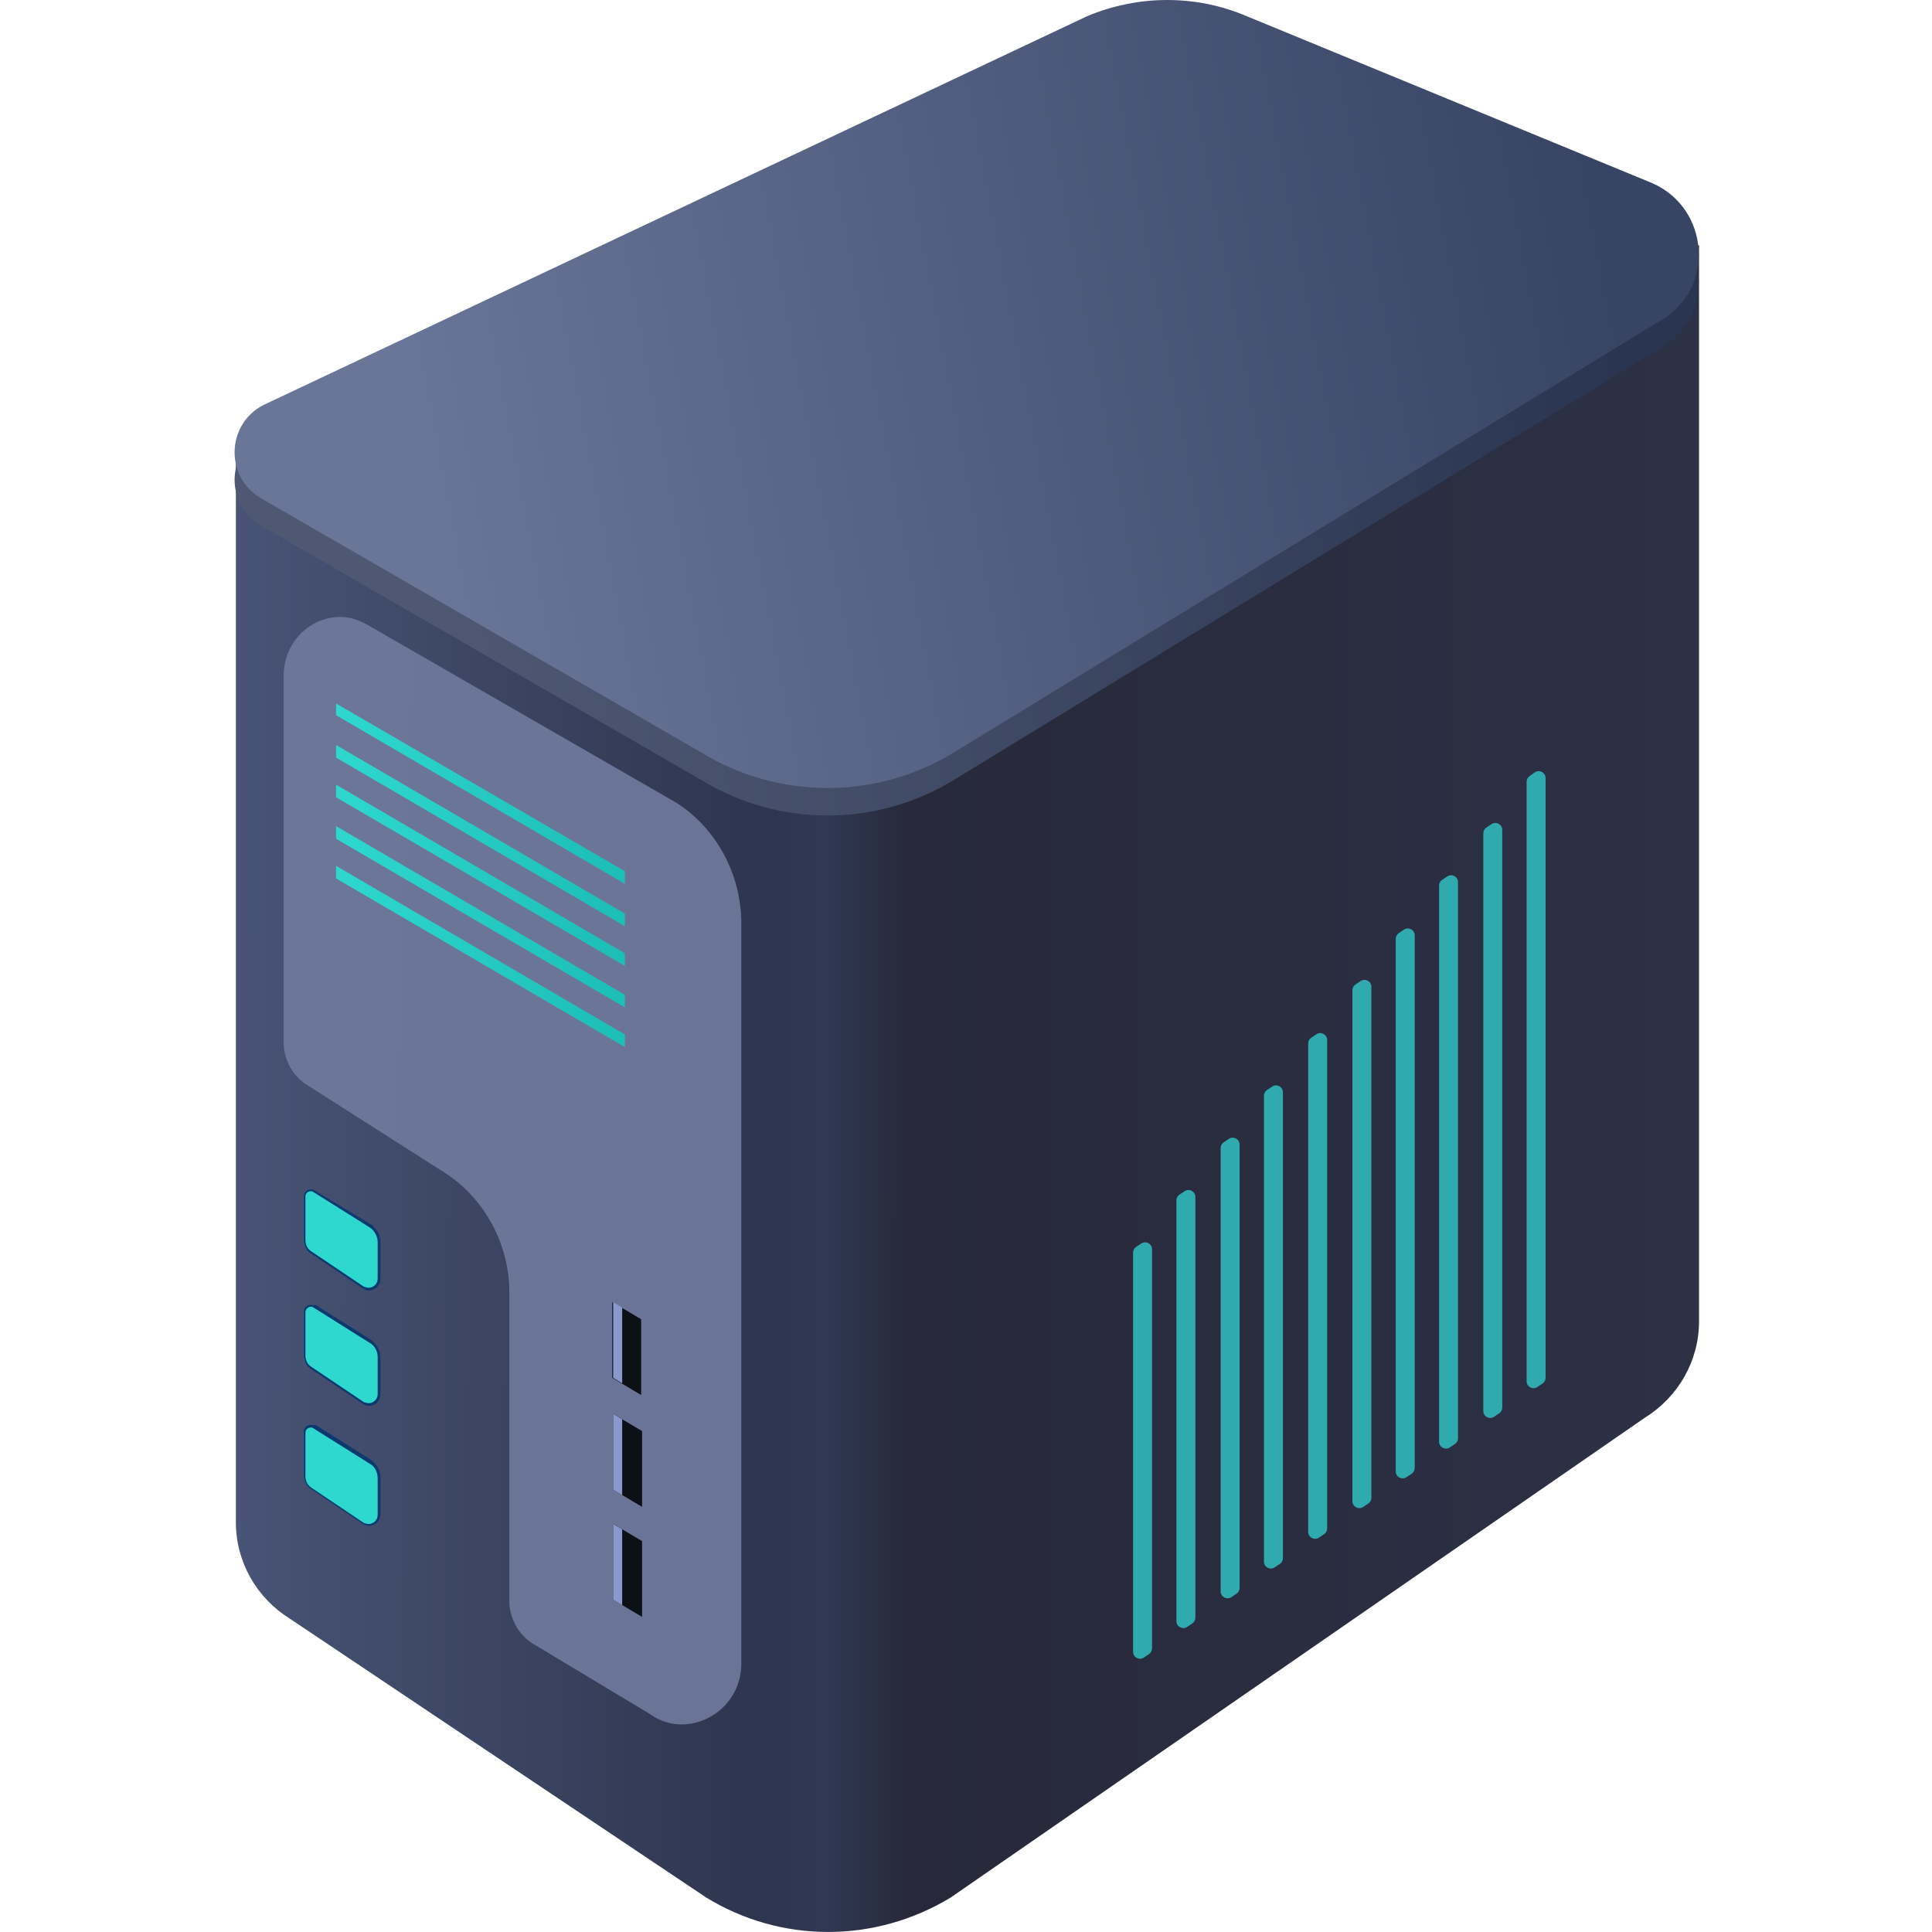 <svg width="140" height="140" viewBox="0 0 140 140" fill="none" xmlns="http://www.w3.org/2000/svg">
<g clip-path="url(#clip0)">
<path d="M17.093 32.347V110.312C17.093 113.187 18.597 115.801 21.017 117.304L51.17 137.498C56.599 140.831 63.402 140.831 68.896 137.498L119.195 102.731C121.615 101.228 123.119 98.614 123.119 95.738V17.773L17.093 32.347Z" fill="url(#paint0_linear)"/>
<path d="M120.371 25.192L69.157 56.496C63.532 59.959 56.402 59.959 50.777 56.496L18.858 38.066C16.176 36.433 16.438 32.446 19.381 31.204L78.772 3.169C82.5 1.6 86.686 1.6 90.349 3.169L119.717 15.259C123.903 17.088 124.296 22.905 120.371 25.192Z" fill="url(#paint1_linear)"/>
<path d="M120.371 23.2L69.157 54.504C63.532 57.967 56.402 57.967 50.777 54.504L18.858 36.074C16.176 34.44 16.438 30.454 19.381 29.212L78.772 1.176C82.5 -0.392 86.686 -0.392 90.349 1.176L119.717 13.266C123.903 15.096 124.296 20.913 120.371 23.2Z" fill="url(#paint2_linear)"/>
<path d="M82.107 90.772C82.107 90.605 82.191 90.448 82.33 90.356L82.704 90.107C83.036 89.885 83.481 90.124 83.481 90.523V119.449C83.481 119.616 83.397 119.772 83.258 119.865L82.885 120.114C82.552 120.335 82.107 120.097 82.107 119.698V90.772ZM85.247 117.476C85.247 117.875 85.692 118.113 86.024 117.892L86.398 117.643C86.537 117.55 86.621 117.394 86.621 117.227V86.733C86.621 86.333 86.176 86.095 85.843 86.317L85.47 86.565C85.331 86.658 85.247 86.814 85.247 86.981V117.476ZM88.452 115.319C88.452 115.718 88.897 115.956 89.229 115.735L89.603 115.486C89.742 115.394 89.826 115.237 89.826 115.07V82.942C89.826 82.543 89.381 82.305 89.048 82.526L88.675 82.775C88.536 82.868 88.452 83.024 88.452 83.191V115.319ZM91.592 113.162C91.592 113.562 92.037 113.8 92.369 113.578L92.742 113.33C92.882 113.237 92.965 113.081 92.965 112.913V79.152C92.965 78.752 92.52 78.514 92.188 78.736L91.814 78.984C91.675 79.077 91.592 79.233 91.592 79.401V113.162ZM94.797 111.006C94.797 111.405 95.242 111.643 95.574 111.422L95.947 111.173C96.087 111.08 96.17 110.924 96.17 110.757V75.361C96.17 74.962 95.725 74.724 95.393 74.945L95.019 75.194C94.88 75.287 94.797 75.443 94.797 75.61V111.006ZM98.002 108.784C98.002 109.183 98.447 109.421 98.779 109.2L99.152 108.951C99.291 108.858 99.375 108.702 99.375 108.535V71.506C99.375 71.106 98.93 70.868 98.598 71.09L98.224 71.338C98.085 71.431 98.002 71.587 98.002 71.754V108.784ZM101.141 106.627C101.141 107.026 101.586 107.265 101.918 107.043L102.292 106.794C102.431 106.702 102.515 106.546 102.515 106.378V67.781C102.515 67.381 102.07 67.143 101.738 67.364L101.364 67.613C101.225 67.706 101.141 67.862 101.141 68.029V106.627ZM104.281 104.471C104.281 104.87 104.726 105.108 105.058 104.887L105.431 104.638C105.571 104.545 105.654 104.389 105.654 104.222V63.925C105.654 63.526 105.209 63.287 104.877 63.509L104.504 63.758C104.364 63.85 104.281 64.006 104.281 64.174V104.471ZM107.486 102.249C107.486 102.648 107.931 102.886 108.263 102.665L108.637 102.416C108.776 102.323 108.859 102.167 108.859 102V60.134C108.859 59.735 108.414 59.497 108.082 59.718L107.709 59.967C107.569 60.06 107.486 60.216 107.486 60.383V102.249ZM110.835 56.241C110.703 56.335 110.625 56.486 110.625 56.648V100.092C110.625 100.491 111.07 100.729 111.403 100.508L111.776 100.259C111.915 100.167 111.999 100.01 111.999 99.843V56.381C111.999 55.975 111.539 55.738 111.208 55.974L110.835 56.241Z" fill="#2FAAAF"/>
<path d="M49.01 58.169L26.771 45.361C26.117 44.968 25.397 44.707 24.678 44.707C22.389 44.707 20.557 46.602 20.557 48.955V75.553C20.557 76.795 21.211 77.971 22.258 78.625L32.2 84.964C35.078 86.794 36.909 90.127 36.909 93.656V116.006C36.909 117.248 37.563 118.489 38.675 119.143L47.047 124.175C47.767 124.698 48.552 124.959 49.402 124.959C51.495 124.959 53.719 123.26 53.719 120.515V66.927C53.719 63.332 51.888 59.999 49.01 58.169Z" fill="url(#paint3_linear)"/>
<path d="M26.707 110.515C26.576 110.515 26.445 110.45 26.314 110.384L22.521 107.836C22.194 107.64 21.998 107.313 21.998 106.921V103.784C21.998 103.522 22.259 103.326 22.455 103.326C22.521 103.326 22.586 103.392 22.717 103.392L26.772 105.94C27.165 106.202 27.426 106.594 27.426 107.051V109.731C27.426 109.927 27.361 110.123 27.23 110.254C27.099 110.45 26.903 110.515 26.707 110.515ZM26.707 101.823C26.576 101.823 26.445 101.758 26.314 101.693L22.521 99.144C22.194 98.948 21.998 98.621 21.998 98.229V95.092C21.998 94.831 22.259 94.635 22.455 94.635C22.521 94.635 22.586 94.7 22.717 94.7L26.772 97.249C27.165 97.51 27.426 97.902 27.426 98.36V101.039C27.426 101.235 27.361 101.431 27.23 101.562C27.099 101.758 26.903 101.823 26.707 101.823ZM26.707 93.458C26.576 93.458 26.445 93.393 26.314 93.328L22.521 90.779C22.194 90.583 21.998 90.256 21.998 89.864V86.727C21.998 86.466 22.259 86.269 22.455 86.269C22.521 86.269 22.586 86.269 22.717 86.335L26.772 88.884C27.165 89.145 27.426 89.537 27.426 89.995V92.674C27.426 93.132 27.099 93.458 26.707 93.458Z" fill="#2ED8CF"/>
<path d="M22.526 86.322C22.591 86.322 22.657 86.322 22.722 86.388L26.777 88.936C27.104 89.132 27.366 89.59 27.366 89.982V92.661C27.366 93.053 27.039 93.315 26.712 93.315C26.581 93.315 26.45 93.249 26.385 93.249L22.591 90.701C22.264 90.505 22.133 90.178 22.133 89.851V86.714C22.133 86.453 22.329 86.322 22.526 86.322ZM22.526 94.687C22.591 94.687 22.657 94.687 22.722 94.752L26.777 97.301C27.17 97.497 27.366 97.955 27.366 98.347V101.026C27.366 101.418 27.039 101.68 26.712 101.68C26.581 101.68 26.45 101.614 26.385 101.614L22.591 99.066C22.264 98.87 22.133 98.543 22.133 98.216V95.079C22.133 94.883 22.329 94.687 22.526 94.687ZM22.526 103.444C22.591 103.444 22.657 103.444 22.722 103.51L26.777 106.058C27.17 106.254 27.366 106.712 27.366 107.104V109.783C27.366 110.176 27.039 110.437 26.712 110.437C26.581 110.437 26.45 110.372 26.385 110.372L22.591 107.823C22.264 107.627 22.133 107.3 22.133 106.973V103.836C22.133 103.575 22.329 103.444 22.526 103.444ZM22.526 86.191C22.264 86.191 22.002 86.388 22.002 86.714V89.851C22.002 90.243 22.199 90.635 22.526 90.831L26.319 93.38C26.45 93.445 26.581 93.511 26.712 93.511C27.17 93.511 27.562 93.184 27.562 92.661V89.982C27.562 89.459 27.3 89.067 26.908 88.74L22.787 86.257C22.722 86.191 22.591 86.191 22.526 86.191ZM22.526 94.556C22.264 94.556 22.002 94.752 22.002 95.079V98.216C22.002 98.608 22.199 99 22.526 99.196L26.319 101.745C26.45 101.811 26.581 101.876 26.712 101.876C27.17 101.876 27.562 101.549 27.562 101.026V98.347C27.562 97.824 27.3 97.432 26.908 97.105L22.853 94.556C22.657 94.622 22.591 94.556 22.526 94.556ZM22.526 103.248C22.264 103.248 22.002 103.444 22.002 103.771V106.908C22.002 107.3 22.199 107.692 22.526 107.888L26.319 110.437C26.45 110.502 26.581 110.568 26.712 110.568C27.17 110.568 27.562 110.241 27.562 109.718V107.039C27.562 106.516 27.3 106.124 26.908 105.797L22.853 103.248C22.657 103.314 22.591 103.248 22.526 103.248Z" fill="#0A396F"/>
<path d="M46.461 95.598V101.087L44.368 99.846V94.356L46.461 95.598ZM44.434 107.949L46.527 109.191V103.702L44.434 102.46V107.949ZM44.434 115.922L46.527 117.164V111.674L44.434 110.433V115.922Z" fill="#0C1116"/>
<path d="M45.086 94.748V100.237L44.432 99.845V94.356L45.086 94.748ZM44.432 107.949L45.086 108.341V102.851L44.432 102.459V107.949ZM44.432 115.922L45.086 116.314V110.824L44.432 110.432V115.922Z" fill="#8A99CD"/>
<path d="M45.282 63.132V64.047L24.351 51.826V50.977L45.282 63.132ZM24.351 54.898L45.282 67.118V66.204L24.351 53.983V54.898ZM24.351 57.773L45.282 69.994V69.079L24.351 56.858V57.773ZM24.351 60.779L45.282 73V72.085L24.351 59.864V60.779ZM24.351 63.655L45.282 75.876V74.961L24.351 62.74V63.655Z" fill="url(#paint4_linear)"/>
</g>
<defs>
<linearGradient id="paint0_linear" x1="16.945" y1="78.883" x2="123.05" y2="78.967" gradientUnits="userSpaceOnUse">
<stop stop-color="#485476"/>
<stop offset="0.357" stop-color="#2E354E"/>
<stop offset="0.404" stop-color="#2F3953"/>
<stop offset="0.46" stop-color="#27293A"/>
<stop offset="1" stop-color="#2D3146"/>
</linearGradient>
<linearGradient id="paint1_linear" x1="28.505" y1="30.981" x2="116.041" y2="14.46" gradientUnits="userSpaceOnUse">
<stop stop-color="#4E5873"/>
<stop offset="0.995" stop-color="#2A3551"/>
</linearGradient>
<linearGradient id="paint2_linear" x1="28.505" y1="28.989" x2="116.041" y2="12.468" gradientUnits="userSpaceOnUse">
<stop stop-color="#697698"/>
<stop offset="0.995" stop-color="#384464"/>
</linearGradient>
<linearGradient id="paint3_linear" x1="20.459" y1="84.222" x2="52.606" y2="85.386" gradientUnits="userSpaceOnUse">
<stop stop-color="#6C7699"/>
<stop offset="1" stop-color="#6A7497"/>
</linearGradient>
<linearGradient id="paint4_linear" x1="24.351" y1="63.404" x2="45.289" y2="63.404" gradientUnits="userSpaceOnUse">
<stop stop-color="#2ED8CF"/>
<stop offset="0.995" stop-color="#1CBEB6"/>
</linearGradient>
<clipPath id="clip0">
<rect x="17" width="106.12" height="140" fill="white"/>
</clipPath>
</defs>
</svg>
